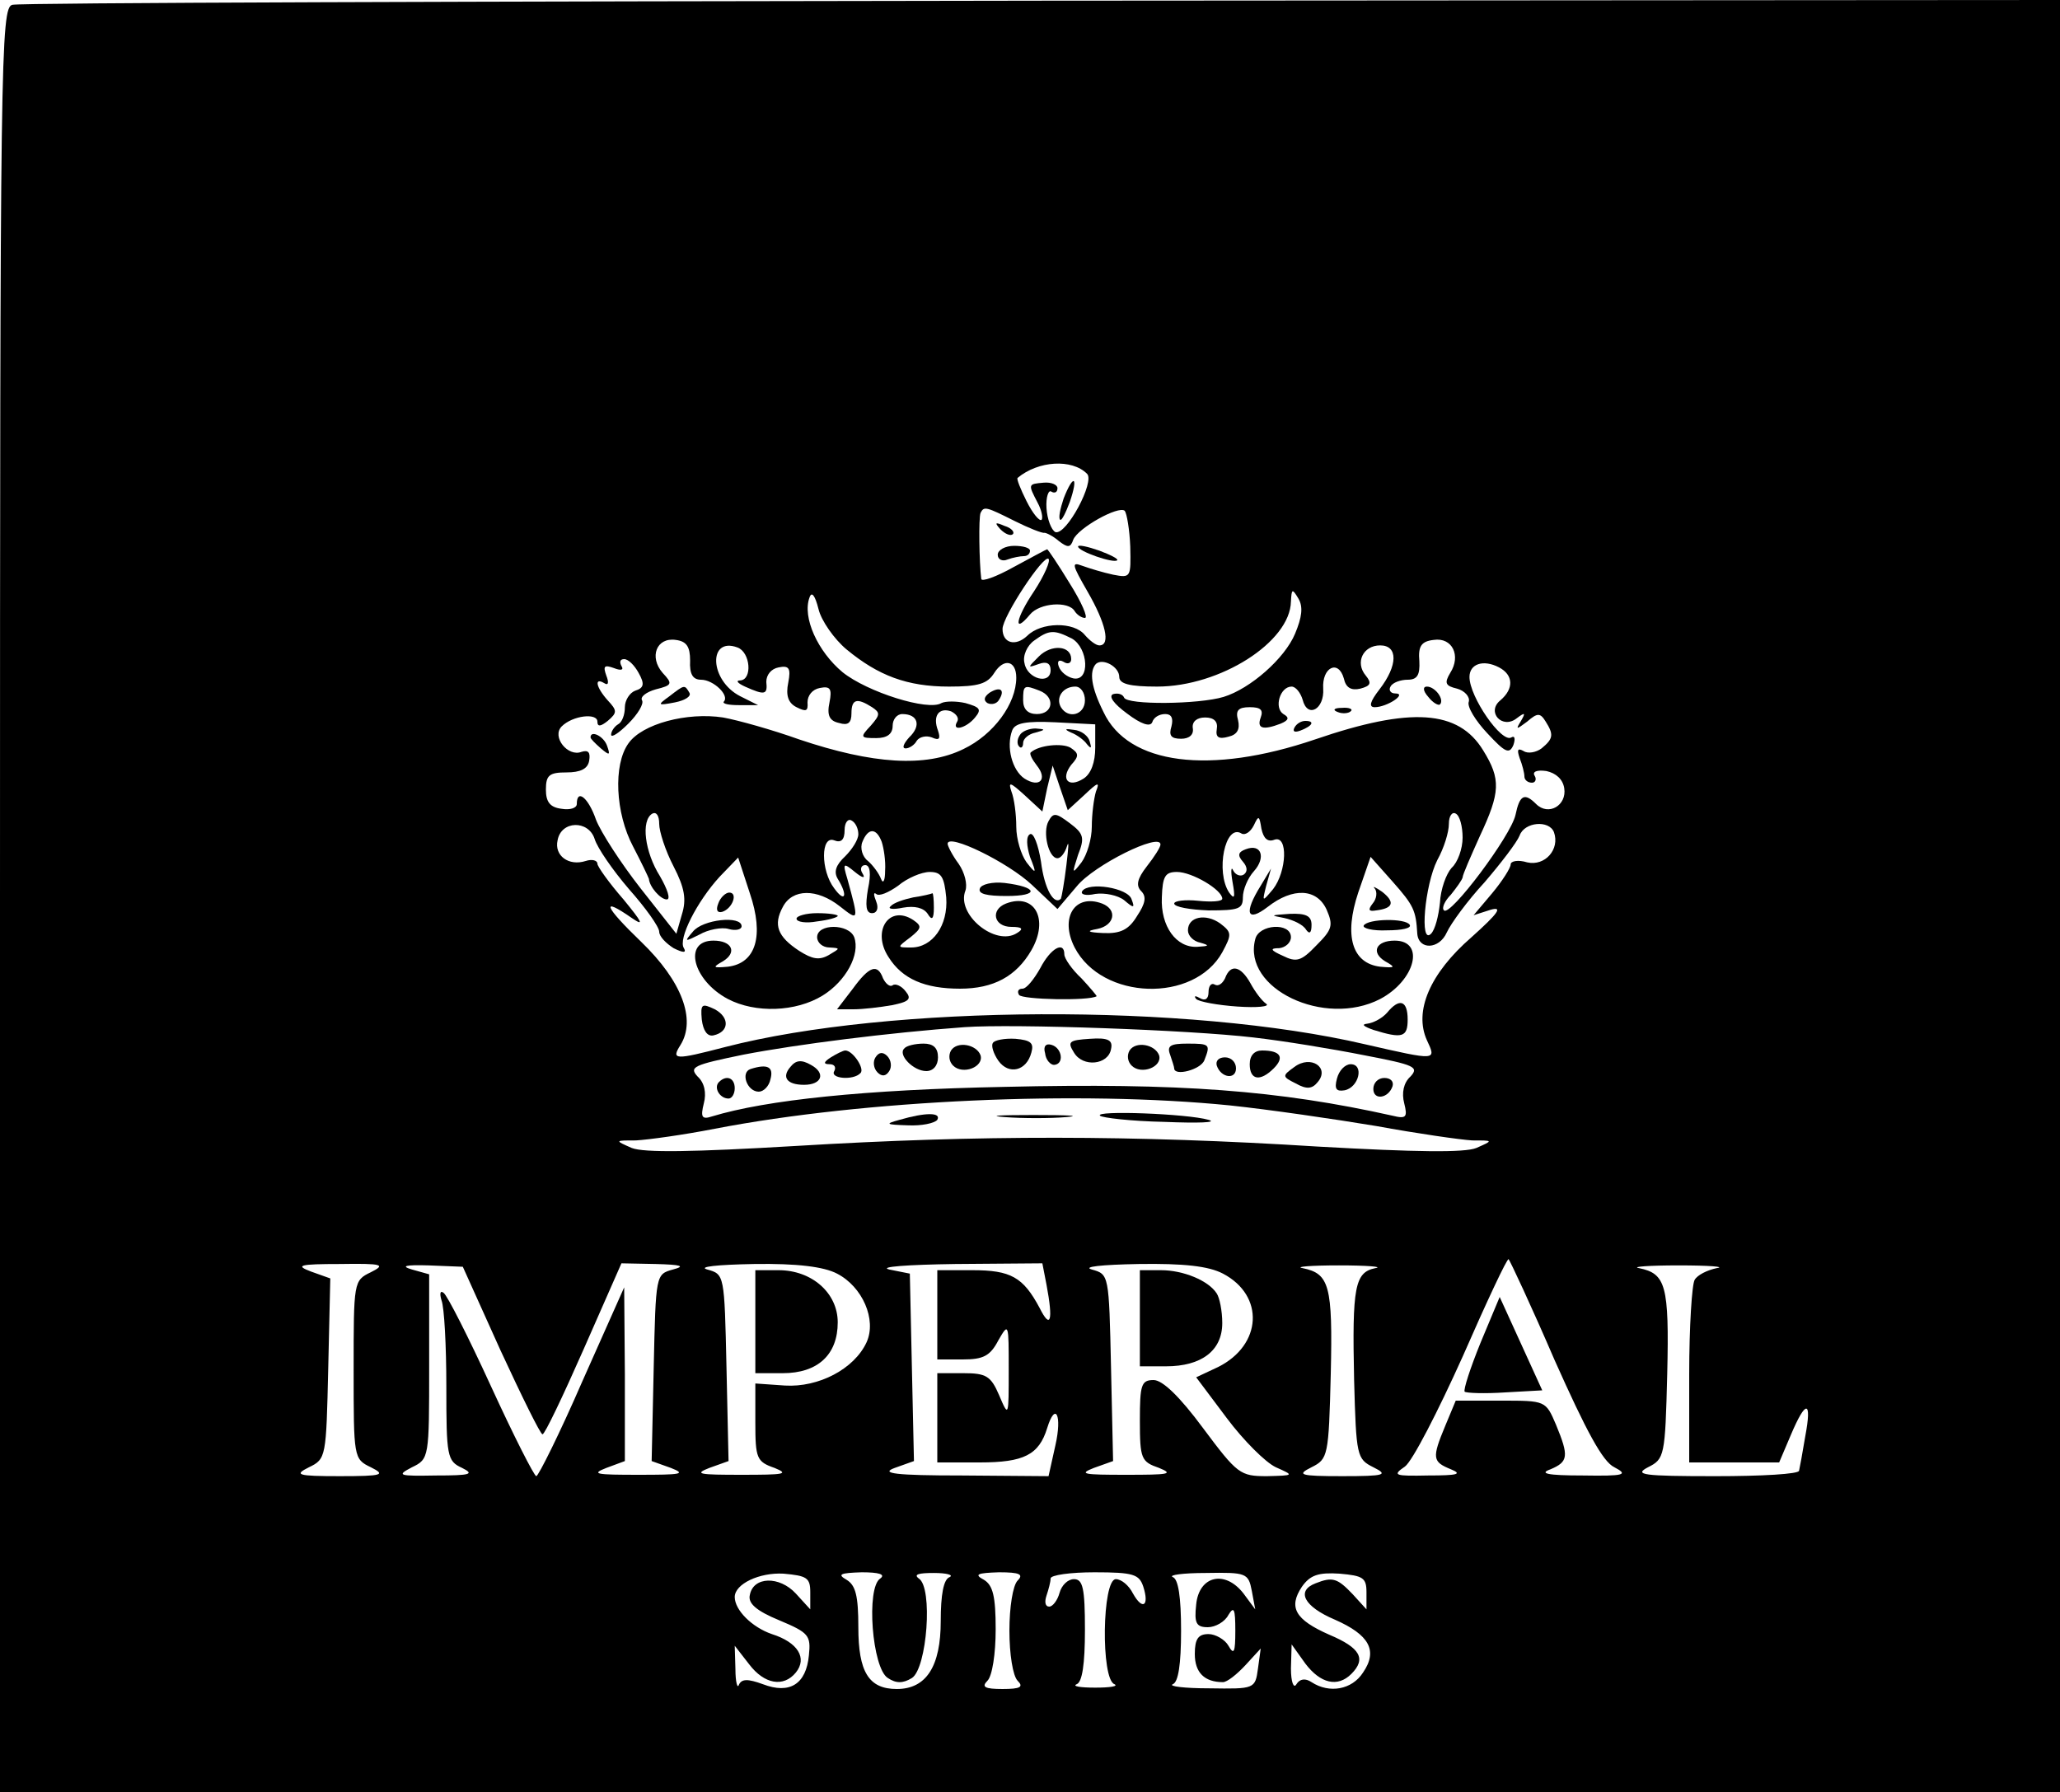 <?xml version="1.0" standalone="no"?>
<!DOCTYPE svg PUBLIC "-//W3C//DTD SVG 20010904//EN"
 "http://www.w3.org/TR/2001/REC-SVG-20010904/DTD/svg10.dtd">
<svg version="1.0" xmlns="http://www.w3.org/2000/svg"
 width="300pt" height="261pt" viewBox="0 0 300 261"
 preserveAspectRatio="xMidYMid meet">
<g transform="translate(0,261) scale(0.1,-0.1)"
fill="#000000" stroke="none">
<path d="M18 2603 c-17 -4 -18 -75 -18 -1304 l0 -1299 1500 0 1500 0 0 1305 0
1305 -1482 -1 c-816 -1 -1491 -3 -1500 -6z m1565 -683 c12 -11 -30 -90 -46
-85 -6 3 -12 19 -13 35 -1 16 3 27 7 24 5 -3 9 -1 9 5 0 5 -9 9 -20 8 -23 -2
-23 -2 -9 -29 6 -11 8 -22 6 -25 -3 -3 -13 9 -22 27 -9 18 -15 33 -13 34 30
25 79 28 101 6z m-105 -69 c20 -10 40 -18 43 -17 3 0 13 -5 21 -12 13 -10 17
-10 21 2 7 17 66 50 75 42 3 -4 7 -27 8 -52 1 -45 1 -46 -25 -41 -14 3 -34 9
-45 13 -16 6 -15 2 8 -38 26 -45 34 -78 17 -78 -5 0 -14 7 -21 15 -16 20 -64
19 -84 -1 -17 -16 -36 -11 -36 10 0 18 60 109 67 102 3 -3 -6 -24 -21 -47 -27
-40 -31 -64 -6 -34 14 17 56 20 65 5 3 -5 10 -10 15 -10 5 0 -5 23 -22 50 -17
28 -32 50 -33 50 -1 0 -23 -12 -49 -26 -25 -14 -47 -22 -47 -17 -3 24 -4 89
-1 96 5 10 8 9 50 -12z m-245 -187 c46 -38 88 -54 149 -54 43 0 56 4 66 20 14
22 32 18 32 -7 0 -38 -33 -83 -77 -104 -55 -27 -132 -22 -239 14 -39 14 -89
28 -111 32 -52 8 -118 -9 -138 -38 -22 -31 -19 -101 7 -150 12 -23 22 -44 23
-47 1 -12 17 -30 26 -30 6 0 1 15 -10 34 -22 35 -28 81 -11 91 6 3 10 -3 10
-15 0 -11 9 -39 21 -62 16 -31 19 -48 12 -70 l-8 -28 -52 66 c-29 37 -58 82
-65 100 -11 32 -28 46 -28 23 0 -6 -10 -9 -22 -7 -17 2 -23 10 -23 28 0 21 5
25 30 25 20 0 31 5 33 17 2 12 -1 16 -11 13 -20 -8 -44 22 -29 37 16 16 52 20
52 7 0 -8 5 -7 15 1 14 12 14 15 0 30 -17 19 -20 34 -5 25 6 -4 7 1 3 11 -5
14 -3 16 11 11 10 -4 15 -3 11 3 -3 6 -2 10 4 10 6 0 15 -9 21 -20 9 -16 8
-22 -5 -26 -8 -3 -15 -14 -15 -24 0 -11 -4 -22 -10 -25 -5 -3 -10 -10 -10 -15
0 -5 11 2 25 16 14 14 23 29 20 34 -3 5 6 12 20 16 24 6 25 8 10 24 -20 23 -9
52 19 48 16 -2 21 -10 21 -30 -1 -20 4 -28 16 -28 18 0 42 -23 33 -32 -2 -3 7
-5 22 -5 l28 0 -26 13 c-45 23 -47 87 -4 71 19 -7 22 -47 4 -48 -7 0 -4 -4 7
-9 29 -13 33 -12 31 7 0 10 7 19 18 21 15 3 18 -1 14 -22 -4 -19 0 -30 12 -36
14 -7 17 -6 16 7 0 10 7 19 18 21 15 3 18 -1 14 -21 -4 -19 0 -27 14 -30 13
-4 18 0 18 14 0 21 8 23 30 9 12 -8 12 -11 -2 -27 -16 -17 -15 -18 8 -18 16 0
24 6 24 18 0 9 6 17 14 17 23 0 28 -17 10 -34 -8 -9 -11 -16 -5 -16 5 0 13 5
16 11 4 6 14 8 22 5 11 -5 13 -2 9 10 -8 21 1 34 19 28 8 -4 12 -10 9 -15 -9
-15 13 -10 26 6 10 12 7 15 -14 21 -13 3 -29 3 -35 0 -19 -12 -108 16 -144 45
-36 30 -59 80 -48 109 3 9 8 3 13 -17 4 -17 23 -44 41 -59z m653 23 c-15 -36
-65 -80 -104 -92 -36 -11 -141 -12 -145 -1 -2 5 -9 7 -16 5 -7 -3 1 -14 20
-28 21 -16 34 -20 37 -13 2 7 10 12 19 12 9 0 12 -6 9 -18 -4 -13 -1 -18 14
-18 12 0 19 6 17 16 -1 9 6 15 18 15 13 0 19 -6 17 -17 -2 -12 3 -15 17 -11
13 3 17 11 14 24 -4 14 0 19 17 19 16 0 20 -4 16 -15 -6 -16 3 -19 29 -9 12 5
13 9 4 14 -14 9 -5 40 12 40 6 0 13 -9 16 -19 7 -28 32 -14 30 16 -2 31 22 43
30 15 3 -14 11 -18 24 -15 15 4 17 8 8 19 -16 19 -4 44 21 44 26 0 26 -29 -1
-64 -14 -18 -16 -26 -7 -26 18 0 48 20 30 20 -7 0 -10 5 -7 10 3 6 15 10 25
10 14 0 18 7 17 27 -2 22 3 29 21 31 27 4 40 -23 24 -48 -9 -15 -7 -19 10 -23
11 -3 19 -12 17 -19 -3 -7 10 -28 27 -46 26 -28 32 -31 38 -17 3 9 2 14 -3 11
-14 -9 -61 59 -61 88 0 19 20 26 43 14 21 -11 22 -31 2 -48 -21 -17 3 -43 24
-26 12 9 13 8 6 -4 -8 -13 -7 -13 9 -1 15 13 19 13 27 0 12 -19 11 -25 -6 -39
-8 -6 -20 -8 -26 -4 -9 5 -10 2 -6 -10 4 -10 7 -22 7 -27 0 -5 5 -9 11 -9 5 0
7 5 4 10 -4 6 3 9 17 7 14 -3 24 -12 26 -25 4 -25 -23 -41 -41 -23 -17 17 -24
13 -30 -16 -7 -31 -95 -148 -104 -139 -4 3 1 14 10 23 8 10 16 21 17 25 0 4
12 31 25 60 30 64 31 83 5 125 -36 59 -105 64 -245 16 -153 -52 -272 -37 -308
40 -18 36 -21 59 -11 70 10 9 34 -4 34 -19 0 -10 15 -14 55 -14 92 0 194 65
195 124 1 19 2 19 11 4 7 -12 5 -27 -5 -51z m-325 -7 c24 -14 27 -63 2 -58 -9
2 -18 9 -21 17 -3 8 0 11 7 7 6 -4 11 -2 11 4 0 20 -29 22 -47 4 -17 -17 -17
-17 0 -11 11 4 17 1 17 -9 0 -22 -34 -13 -38 10 -3 11 4 26 14 33 22 16 29 16
55 3z m-47 -76 c23 -9 20 -34 -4 -34 -13 0 -20 7 -20 20 0 22 1 23 24 14z m66
-14 c0 -21 -24 -28 -35 -10 -8 14 3 30 21 30 8 0 14 -9 14 -20z m15 -69 c0
-21 -6 -38 -17 -45 -22 -14 -34 -1 -18 20 12 13 11 17 -1 25 -12 7 -46 4 -58
-7 -2 -2 2 -10 9 -19 16 -20 4 -33 -18 -19 -18 12 -27 46 -18 70 4 11 20 14
63 12 l58 -3 0 -34z m-16 -69 c20 19 23 20 17 5 -3 -10 -6 -33 -6 -51 0 -18
-7 -41 -15 -52 -14 -18 -14 -17 -5 11 10 25 8 31 -12 46 -20 15 -24 16 -31 3
-9 -16 0 -54 13 -54 5 0 11 8 14 18 3 9 2 -3 -1 -28 -3 -25 -7 -47 -8 -49 -10
-10 -24 14 -29 54 -4 25 -11 43 -16 40 -6 -3 -5 -17 0 -33 10 -25 9 -26 -5 -8
-8 11 -15 34 -15 52 0 18 -3 41 -7 51 -5 15 -2 14 19 -5 l26 -24 7 34 8 33 11
-33 11 -32 24 22z m551 -62 c0 -16 -7 -36 -16 -44 -8 -9 -16 -31 -17 -51 -2
-19 -7 -39 -13 -45 -17 -17 -9 71 9 107 10 18 17 41 17 53 0 12 5 18 10 15 6
-3 10 -19 10 -35z m-880 5 c0 -8 -9 -22 -19 -32 -14 -13 -17 -23 -11 -33 15
-24 11 -36 -5 -14 -20 26 -20 78 0 70 10 -4 15 1 15 15 0 11 5 17 10 14 6 -3
10 -12 10 -20z m606 -8 c20 7 18 -46 -2 -72 -16 -19 -16 -19 -10 5 l7 25 -15
-25 c-25 -40 -20 -54 10 -31 37 29 72 27 86 -4 10 -23 8 -29 -15 -52 -22 -23
-29 -25 -49 -15 -18 8 -19 11 -5 11 9 1 17 8 17 16 0 22 -47 19 -52 -3 -19
-72 101 -129 182 -87 51 27 66 85 21 85 -27 0 -35 -17 -14 -30 16 -9 15 -10
-7 -8 -41 5 -53 45 -32 108 l18 52 32 -36 c31 -35 34 -42 36 -76 2 -24 32 -23
43 2 6 13 30 46 55 73 24 28 47 58 51 68 7 20 43 23 50 5 9 -25 -13 -50 -39
-44 -13 4 -24 2 -24 -3 0 -5 -12 -24 -27 -42 l-27 -32 25 8 c18 5 11 -5 -28
-40 -61 -53 -84 -108 -65 -150 14 -30 15 -30 -90 -6 -257 60 -692 58 -932 -4
-73 -19 -79 -19 -65 3 23 37 2 93 -57 150 -54 52 -60 67 -14 35 19 -13 15 -6
-12 27 -21 24 -38 48 -38 52 0 5 -8 7 -17 4 -25 -8 -46 8 -41 30 5 29 45 30
54 2 4 -13 26 -45 50 -73 24 -27 44 -55 44 -62 0 -7 10 -17 21 -24 14 -7 19
-7 15 0 -9 13 19 68 52 104 l27 28 17 -52 c21 -62 9 -102 -32 -107 -22 -2 -23
-1 -7 8 21 13 13 30 -14 30 -45 0 -30 -58 21 -85 40 -21 99 -19 138 5 34 21
55 60 46 85 -8 20 -54 20 -54 0 0 -8 8 -15 18 -15 16 -1 16 -1 -1 -11 -14 -8
-24 -6 -43 6 -32 21 -38 38 -24 64 14 27 50 27 83 1 28 -22 28 -22 11 40 -7
23 -6 24 11 10 11 -9 16 -10 11 -2 -4 6 -2 12 4 12 7 0 9 -12 4 -35 -4 -24 -3
-35 6 -35 7 0 10 7 6 17 -4 10 -4 14 0 11 4 -4 18 2 32 12 13 11 34 20 46 20
17 0 21 -7 24 -37 3 -41 -20 -73 -51 -73 -21 0 -21 0 -1 15 16 13 17 16 4 25
-35 23 -61 -16 -36 -54 20 -32 53 -46 104 -46 49 0 82 18 104 56 26 45 5 84
-37 68 -23 -9 -18 -34 8 -34 16 0 18 -3 8 -9 -31 -20 -89 27 -75 62 3 9 -1 26
-10 39 -9 12 -16 26 -16 29 0 16 88 -27 123 -60 l37 -35 28 33 c25 31 122 79
122 61 0 -4 -9 -18 -20 -32 -14 -18 -16 -28 -8 -36 8 -8 6 -18 -6 -36 -12 -20
-24 -26 -49 -25 -23 1 -26 3 -9 6 25 5 30 28 7 37 -40 15 -62 -21 -40 -64 40
-77 174 -81 215 -7 14 26 14 29 -3 42 -21 15 -47 10 -47 -10 0 -8 8 -16 18
-18 14 -4 13 -5 -4 -6 -31 -2 -54 30 -52 72 1 31 5 37 22 37 22 0 66 -26 66
-39 0 -4 -16 -5 -35 -3 -19 2 -35 0 -35 -4 0 -5 23 -9 50 -10 44 0 50 2 50 19
0 11 7 28 16 38 18 20 11 41 -12 32 -11 -4 -12 -9 -4 -18 7 -8 7 -15 1 -19 -5
-3 -12 0 -15 6 -3 7 -4 0 -1 -17 4 -22 3 -26 -5 -15 -20 30 -6 101 18 86 5 -3
13 2 18 12 7 15 8 14 11 -5 3 -14 9 -20 19 -16z m-572 -3 c3 -9 6 -28 5 -42 0
-15 -3 -20 -6 -12 -3 8 -12 20 -19 26 -8 6 -12 19 -8 28 8 20 20 21 28 0z
m541 -285 c44 -5 117 -17 162 -26 73 -14 80 -17 67 -31 -10 -9 -13 -24 -9 -39
5 -20 3 -23 -17 -18 -166 37 -310 48 -565 42 -203 -4 -347 -19 -426 -43 -15
-5 -17 -1 -12 19 4 15 1 30 -9 39 -13 14 -6 17 67 32 78 15 212 32 322 40 72
5 326 -4 420 -15z m-34 -99 c57 -6 153 -20 213 -30 60 -11 123 -20 140 -21 31
0 31 0 6 -11 -17 -7 -88 -6 -230 2 -269 17 -496 17 -760 1 -152 -9 -222 -10
-240 -3 -25 11 -25 11 6 11 18 1 69 8 115 17 218 42 531 56 750 34z m473 -371
c46 -103 70 -148 87 -156 21 -11 15 -13 -46 -12 -52 0 -64 3 -47 9 26 11 27
19 8 65 -15 35 -15 35 -80 35 l-66 0 -15 -36 c-20 -48 -19 -53 8 -64 17 -7 10
-9 -33 -9 -49 -1 -53 0 -34 13 11 8 48 80 84 160 35 80 65 144 67 142 2 -2 33
-68 67 -147z m-1724 128 c-25 -12 -25 -14 -25 -142 0 -128 0 -130 25 -142 22
-11 18 -13 -45 -13 -63 0 -67 2 -45 13 25 12 25 15 28 144 l3 131 -28 10 c-24
9 -17 11 42 11 63 1 67 -1 45 -12z m189 -114 c31 -67 58 -122 61 -122 3 -1 30
56 60 124 l55 125 50 -1 c37 -1 44 -3 25 -8 -25 -7 -25 -7 -28 -143 l-3 -136
28 -10 c23 -9 15 -10 -47 -10 -62 0 -70 1 -47 10 l27 10 0 126 -1 127 -61
-137 c-33 -76 -64 -138 -67 -138 -3 0 -33 59 -66 131 -33 72 -64 133 -69 136
-5 4 -6 -1 -3 -11 4 -10 7 -66 7 -125 0 -102 1 -109 23 -119 18 -9 13 -11 -38
-11 -55 -1 -58 0 -35 12 25 12 25 14 25 147 l0 134 -25 7 c-17 5 -10 7 24 6
l50 -2 55 -122z m490 112 c37 -19 58 -67 43 -100 -18 -39 -70 -66 -119 -63
l-43 3 0 -57 c0 -52 2 -57 28 -66 22 -9 14 -10 -48 -10 -62 0 -70 1 -47 10
l28 10 -3 136 c-3 136 -3 136 -28 143 -14 4 14 7 68 8 63 1 102 -4 121 -14z
m305 -16 c10 -53 6 -66 -10 -34 -24 45 -42 55 -98 55 l-51 0 0 -65 0 -65 37 0
c30 0 40 5 52 28 15 26 15 25 15 -43 0 -69 0 -70 -14 -37 -12 28 -19 32 -52
32 l-38 0 0 -65 0 -65 62 0 c64 0 86 11 98 50 12 39 22 19 12 -25 l-10 -45
-126 1 c-97 0 -120 3 -98 11 l28 10 -3 136 -3 137 -30 6 c-16 4 27 7 96 8
l127 1 6 -31z m257 16 c61 -32 57 -104 -7 -136 l-32 -15 45 -60 c24 -32 56
-64 71 -71 27 -12 27 -12 -13 -13 -39 0 -43 3 -93 70 -34 46 -59 70 -72 70
-18 0 -20 -7 -20 -59 0 -56 2 -60 28 -69 22 -9 14 -10 -48 -10 -62 0 -70 1
-47 10 l28 10 -3 136 c-3 136 -3 136 -28 143 -14 4 14 7 68 8 66 1 102 -3 123
-14z m222 8 c-30 -6 -34 -27 -31 -163 3 -111 4 -115 28 -127 22 -11 18 -13
-45 -13 -63 0 -67 2 -45 13 24 12 25 16 28 136 3 129 -2 146 -41 154 -12 2 12
4 53 4 41 0 65 -2 53 -4z m497 0 c-14 -3 -28 -10 -32 -17 -4 -6 -8 -68 -8
-138 l0 -128 66 0 65 0 17 40 c22 52 31 51 21 -2 -4 -24 -8 -46 -9 -50 0 -5
-55 -8 -122 -8 -106 0 -119 2 -98 13 24 12 25 16 28 136 3 129 -2 146 -41 154
-12 2 14 4 58 4 44 0 69 -2 55 -4z m-1320 -472 l0 -25 -21 23 c-24 26 -62 25
-67 -2 -3 -12 9 -23 43 -37 43 -18 46 -22 43 -51 -4 -42 -28 -57 -67 -42 -22
8 -31 8 -35 -1 -2 -6 -5 4 -5 23 l-1 34 21 -27 c22 -29 50 -34 68 -12 17 21 3
44 -35 56 -29 10 -54 35 -54 54 0 19 36 36 71 34 34 -3 39 -6 39 -27z m102 20
c-21 -13 -12 -131 11 -145 12 -8 22 -8 35 0 22 14 31 132 10 145 -8 6 0 8 22
8 19 0 29 -3 23 -6 -9 -3 -13 -26 -13 -64 0 -66 -21 -99 -64 -99 -41 0 -56 25
-56 90 0 46 -4 61 -17 69 -14 8 -10 10 22 11 25 0 35 -3 27 -9z m200 -3 c-7
-7 -12 -39 -12 -73 0 -34 5 -66 12 -73 9 -9 4 -12 -22 -12 -26 0 -31 3 -22 12
7 7 12 39 12 75 0 48 -4 64 -17 72 -15 8 -10 10 22 11 30 0 36 -3 27 -12z
m183 -9 c9 -28 -1 -35 -15 -10 -6 12 -17 21 -25 21 -20 0 -22 -146 -2 -153 6
-3 -6 -5 -28 -5 -22 0 -34 2 -27 5 8 3 12 29 12 79 0 61 -3 74 -16 74 -9 0
-18 -9 -21 -20 -3 -11 -10 -20 -15 -20 -6 0 -7 7 -4 16 3 9 6 20 6 25 0 5 29
9 64 9 57 0 65 -3 71 -21z m158 -6 l5 -27 -17 23 c-27 35 -65 26 -69 -16 -3
-27 0 -33 17 -33 11 0 25 8 30 18 8 13 10 9 10 -23 0 -32 -2 -36 -10 -22 -5 9
-19 17 -29 17 -15 0 -20 -7 -20 -29 0 -27 14 -41 41 -41 6 0 20 11 33 25 l22
24 -4 -29 c-4 -30 -5 -30 -71 -29 -36 0 -60 3 -53 6 8 3 12 29 12 78 0 49 -4
75 -12 78 -7 3 15 6 48 6 59 1 62 0 67 -26z m167 -2 l0 -25 -20 22 c-22 23
-29 26 -54 16 -29 -11 -17 -34 28 -53 50 -22 63 -45 41 -77 -16 -25 -49 -31
-75 -14 -9 6 -17 5 -22 -3 -4 -7 -8 3 -8 23 l1 35 20 -28 c22 -29 47 -35 67
-15 22 22 13 38 -32 57 -50 22 -60 40 -40 70 12 17 24 21 55 19 34 -3 39 -6
39 -27z"/>
<path d="M1549 1884 c-5 -15 -8 -29 -5 -31 2 -2 8 10 14 26 13 38 5 41 -9 5z"/>
<path d="M1457 1839 c7 -7 15 -10 18 -7 3 3 -2 9 -12 12 -14 6 -15 5 -6 -5z"/>
<path d="M1453 1802 c0 -7 7 -10 14 -7 8 3 19 5 24 5 5 0 9 3 9 8 0 4 -10 7
-23 7 -13 0 -24 -6 -24 -13z"/>
<path d="M1570 1814 c0 -7 52 -25 57 -20 2 2 -10 8 -26 14 -17 6 -31 9 -31 6z"/>
<path d="M975 1596 c-18 -13 -18 -14 8 -9 15 3 24 9 21 14 -7 12 -7 12 -29 -5z"/>
<path d="M1441 1601 c-8 -6 -9 -11 -3 -15 6 -3 14 -1 17 5 9 14 2 20 -14 10z"/>
<path d="M860 1536 c0 -2 7 -9 15 -16 13 -11 14 -10 9 4 -5 14 -24 23 -24 12z"/>
<path d="M2080 1595 c7 -9 15 -13 17 -11 7 7 -7 26 -19 26 -6 0 -6 -6 2 -15z"/>
<path d="M1948 1573 c7 -3 16 -2 19 1 4 3 -2 6 -13 5 -11 0 -14 -3 -6 -6z"/>
<path d="M1885 1550 c-3 -6 1 -7 9 -4 18 7 21 14 7 14 -6 0 -13 -4 -16 -10z"/>
<path d="M1485 1539 c-4 -6 -4 -13 -1 -16 3 -4 6 -1 6 5 0 6 8 13 18 15 15 4
15 5 0 6 -9 0 -20 -4 -23 -10z"/>
<path d="M1560 1543 c8 -3 19 -11 23 -17 6 -7 7 -6 4 4 -2 8 -12 16 -23 17
-13 2 -15 1 -4 -4z"/>
<path d="M1427 1316 c-3 -8 10 -11 39 -11 48 0 46 13 -3 19 -18 2 -34 -2 -36
-8z"/>
<path d="M1576 1312 c-3 -5 6 -7 19 -4 14 2 33 -2 42 -9 14 -12 16 -12 11 1
-5 17 -63 26 -72 12z"/>
<path d="M2002 1316 c4 -5 3 -15 -3 -22 -7 -9 -6 -12 5 -10 25 3 28 12 9 27
-10 7 -15 9 -11 5z"/>
<path d="M1046 1294 c-4 -10 -1 -14 6 -12 15 5 23 28 10 28 -5 0 -13 -7 -16
-16z"/>
<path d="M1330 1303 c-14 -3 -29 -8 -33 -13 -5 -4 4 -5 18 -2 17 3 30 0 36 -9
6 -10 9 -8 9 9 0 12 -1 21 -2 21 -2 -1 -14 -4 -28 -6z"/>
<path d="M1160 1272 c0 -5 14 -7 30 -4 17 2 30 6 30 8 0 2 -13 4 -30 4 -16 0
-30 -4 -30 -8z"/>
<path d="M1870 1273 c14 -3 28 -10 32 -17 5 -7 8 -5 8 7 0 13 -8 17 -32 16
-28 -2 -29 -2 -8 -6z"/>
<path d="M1009 1253 c-13 -15 -12 -15 10 -4 12 7 32 11 42 8 10 -3 19 -1 19 4
0 16 -57 10 -71 -8z"/>
<path d="M1986 1262 c-2 -4 13 -8 34 -7 21 0 36 3 33 8 -6 10 -61 9 -67 -1z"/>
<path d="M1515 1200 c-9 -16 -20 -30 -26 -30 -6 0 -8 -4 -5 -9 4 -7 102 -9
113 -2 1 0 -9 12 -22 26 -14 13 -25 29 -25 35 0 20 -20 9 -35 -20z"/>
<path d="M1242 1170 l-23 -30 24 0 c14 0 39 3 56 6 25 5 29 9 20 20 -6 8 -15
12 -19 9 -4 -3 -10 2 -14 10 -8 22 -20 18 -44 -15z"/>
<path d="M1784 1185 c-4 -8 -10 -12 -15 -9 -5 3 -9 -2 -9 -11 0 -10 -5 -13
-12 -9 -7 4 -10 4 -6 -1 4 -4 31 -9 60 -11 29 -2 48 0 42 4 -6 4 -16 17 -23
30 -14 25 -29 29 -37 7z"/>
<path d="M1022 1125 c2 -16 8 -25 17 -23 23 5 24 26 2 38 -19 9 -21 8 -19 -15z"/>
<path d="M2020 1135 c-7 -8 -20 -15 -29 -16 -9 -1 -5 -4 9 -9 42 -13 50 -11
50 15 0 28 -12 32 -30 10z"/>
<path d="M1446 1091 c-3 -4 1 -16 8 -26 15 -21 41 -15 48 12 4 14 -1 18 -23
20 -16 1 -31 -2 -33 -6z"/>
<path d="M1564 1077 c13 -22 50 -18 54 5 3 13 -4 17 -31 15 -30 -2 -33 -4 -23
-20z"/>
<path d="M1317 1083 c-10 -9 13 -33 32 -33 10 0 17 8 17 20 0 14 -7 20 -21 20
-12 0 -25 -3 -28 -7z"/>
<path d="M1385 1080 c-4 -7 -3 -16 3 -22 14 -14 45 -2 40 15 -6 16 -34 21 -43
7z"/>
<path d="M1522 1076 c1 -10 8 -17 13 -17 15 1 12 24 -3 29 -9 3 -13 -2 -10
-12z"/>
<path d="M1645 1080 c-4 -7 -3 -16 3 -22 14 -14 45 -2 40 15 -6 16 -34 21 -43
7z"/>
<path d="M1704 1074 c3 -9 6 -18 6 -20 0 -12 39 -2 44 12 9 23 8 24 -25 24
-24 0 -30 -3 -25 -16z"/>
<path d="M1210 1070 c-11 -7 -11 -10 -2 -10 7 0 10 -4 7 -10 -7 -11 28 -14 38
-3 7 6 -11 33 -22 33 -3 0 -13 -5 -21 -10z"/>
<path d="M1275 1070 c-4 -6 -3 -16 3 -22 6 -6 12 -6 17 2 4 6 3 16 -3 22 -6 6
-12 6 -17 -2z"/>
<path d="M1820 1060 c0 -23 15 -26 35 -6 16 16 10 26 -17 26 -11 0 -18 -7 -18
-20z"/>
<path d="M1151 1056 c-13 -15 -5 -26 20 -26 26 0 32 17 10 29 -14 8 -22 7 -30
-3z"/>
<path d="M1772 1058 c6 -18 28 -21 28 -4 0 9 -7 16 -16 16 -9 0 -14 -5 -12
-12z"/>
<path d="M1885 1056 c-18 -13 -18 -14 2 -24 16 -9 24 -8 32 2 18 21 -10 40
-34 22z"/>
<path d="M1093 1053 c-15 -5 -5 -33 12 -33 7 0 15 8 17 18 5 18 -4 23 -29 15z"/>
<path d="M1947 1039 c-4 -15 -1 -19 11 -17 21 4 29 38 9 38 -8 0 -17 -9 -20
-21z"/>
<path d="M1047 1034 c-8 -8 1 -24 14 -24 5 0 9 7 9 15 0 15 -12 20 -23 9z"/>
<path d="M2000 1024 c0 -17 22 -14 28 4 2 7 -3 12 -12 12 -9 0 -16 -7 -16 -16z"/>
<path d="M1310 979 c-22 -6 -20 -7 12 -8 20 -1 39 3 43 8 6 11 -17 11 -55 0z"/>
<path d="M1463 983 c26 -2 67 -2 90 0 23 2 2 3 -48 3 -49 0 -68 -1 -42 -3z"/>
<path d="M1602 985 c3 -3 45 -8 94 -9 49 -2 78 -1 64 3 -31 9 -167 14 -158 6z"/>
<path d="M2156 654 c-15 -37 -25 -68 -23 -71 3 -2 29 -3 59 -1 l54 3 -31 68
-31 68 -28 -67z"/>
<path d="M1100 685 l0 -75 40 0 c51 0 80 27 80 74 0 43 -38 76 -86 76 l-34 0
0 -75z"/>
<path d="M1660 690 l0 -70 38 0 c52 0 82 23 82 63 0 18 -4 37 -8 43 -12 19
-49 34 -81 34 l-31 0 0 -70z"/>
</g>
</svg>
